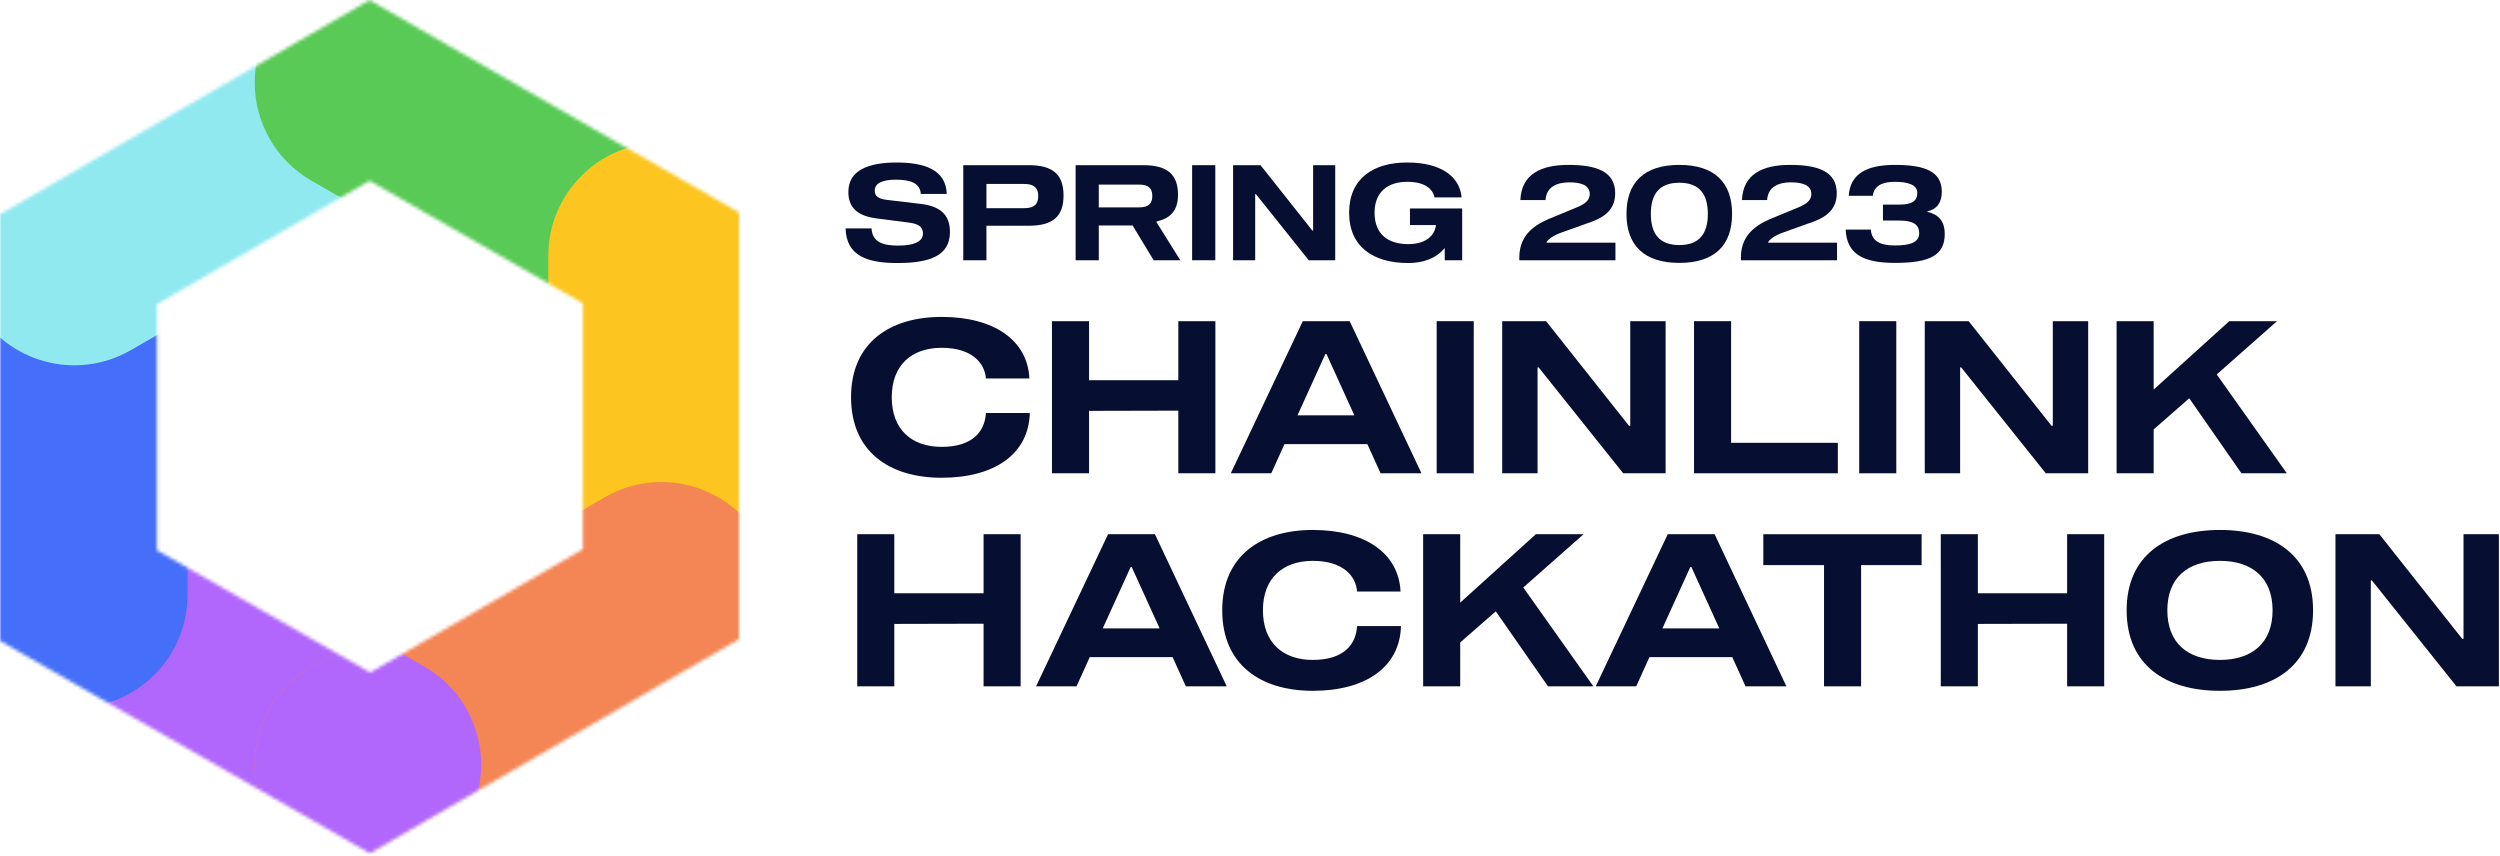 <svg width="751" height="257" viewBox="0 0 751 257" fill="none" xmlns="http://www.w3.org/2000/svg">
<mask id="mask0_9_232" style="mask-type:alpha" maskUnits="userSpaceOnUse" x="0" y="0" width="223" height="257">
<path d="M111.033 54.312L175.103 91.107V164.993L111.21 202.023L47.141 165.286V91.401L111.033 54.312ZM111.033 0L87.522 13.637L23.512 50.726L0 64.363V91.519V165.345V192.501L23.512 206.02L87.581 242.816L111.092 256.335L134.604 242.698L198.497 205.609L222.008 192.031V164.875V90.99V63.834L198.497 50.315L134.427 13.519L110.916 0H111.033Z" fill="black"/>
</mask>
<g mask="url(#mask0_9_232)">
<path fill-rule="evenodd" clip-rule="evenodd" d="M-7.091 161.808C2.294 145.551 23.081 139.981 39.338 149.367L127.533 200.287C143.789 209.672 149.359 230.459 139.974 246.716C130.588 262.972 109.801 268.542 93.544 259.157L5.349 208.237C-10.907 198.852 -16.477 178.064 -7.091 161.808Z" fill="#B167FB"/>
<path fill-rule="evenodd" clip-rule="evenodd" d="M22.344 212.664C3.572 212.664 -11.645 197.447 -11.645 178.676L-11.645 76.837C-11.645 58.066 3.572 42.848 22.344 42.848C41.115 42.848 56.332 58.066 56.332 76.837L56.332 178.676C56.332 197.447 41.115 212.664 22.344 212.664Z" fill="#456FF9"/>
<path fill-rule="evenodd" clip-rule="evenodd" d="M-7.11 92.737C-16.496 76.481 -10.926 55.694 5.331 46.308L93.526 -4.612C109.782 -13.997 130.569 -8.427 139.955 7.829C149.341 24.086 143.771 44.873 127.514 54.258L39.319 105.178C23.063 114.564 2.276 108.994 -7.11 92.737Z" fill="#91E9F0"/>
<path fill-rule="evenodd" clip-rule="evenodd" d="M228.15 92.737C237.536 76.481 231.966 55.694 215.709 46.308L127.514 -4.612C111.258 -13.997 90.471 -8.427 81.085 7.829C71.699 24.086 77.269 44.873 93.526 54.258L181.721 105.178C197.977 114.564 218.764 108.994 228.15 92.737Z" fill="#59CA56"/>
<path fill-rule="evenodd" clip-rule="evenodd" d="M198.696 212.664C217.468 212.664 232.685 197.447 232.685 178.676L232.685 76.837C232.685 58.066 217.468 42.848 198.696 42.848C179.925 42.848 164.708 58.066 164.708 76.837L164.708 178.676C164.708 197.447 179.925 212.664 198.696 212.664Z" fill="#FCC51F"/>
<path fill-rule="evenodd" clip-rule="evenodd" d="M228.131 161.808C218.746 145.551 197.959 139.981 181.702 149.367L93.507 200.287C77.251 209.672 71.681 230.459 81.066 246.716C90.452 262.972 111.239 268.542 127.496 259.157L215.691 208.237C231.947 198.852 237.517 178.064 228.131 161.808Z" fill="#F48554"/>
<path fill-rule="evenodd" clip-rule="evenodd" d="M102.478 262.747C99.419 261.999 96.415 260.809 93.55 259.156L92.385 258.483C87.855 255.634 83.934 251.671 81.073 246.715C71.687 230.458 77.257 209.671 93.513 200.285L110.526 190.463L127.539 200.285C143.796 209.671 149.365 230.458 139.98 246.715C137.118 251.671 133.197 255.634 128.667 258.483L127.502 259.156C124.638 260.809 121.633 261.999 118.574 262.747C115.949 263.386 113.246 263.714 110.526 263.715C107.806 263.714 105.104 263.386 102.478 262.747Z" fill="#B167FB"/>
</g>
<path d="M276.608 58.256L284.408 58.256C284.168 50.935 277.608 48.816 269.368 48.816C261.008 48.816 254.848 51.056 254.848 57.656C254.848 62.936 258.328 65.016 263.608 65.656L272.968 66.856C275.448 67.176 277.248 67.856 277.248 70.136C277.288 72.576 274.528 73.776 269.848 73.776C265.408 73.776 262.048 72.856 261.808 68.616H254.008C254.248 76.936 260.608 79.016 269.568 79.016C279.088 79.016 285.368 76.936 285.368 69.696C285.368 64.056 281.888 61.896 276.608 61.256L266.528 60.056C264.208 59.776 262.768 59.136 262.768 57.256C262.768 55.056 265.048 53.976 269.168 53.976C273.248 53.976 276.408 54.896 276.608 58.256Z" fill="#060E31"/>
<path d="M309.046 49.616H289.366V78.176H296.326V67.816H309.046C316.406 67.816 319.486 64.896 319.486 58.736C319.486 52.536 316.406 49.616 309.046 49.616ZM307.646 62.536H296.326V55.256H307.646C310.606 55.256 311.886 56.416 311.886 58.896C311.886 61.416 310.606 62.536 307.646 62.536Z" fill="#060E31"/>
<path d="M347.436 66.776V66.536C350.996 65.736 353.876 63.776 353.876 58.536C353.876 52.496 350.796 49.616 343.436 49.616H323.116V78.176H330.076V67.736H340.236L346.556 78.176H354.556L347.436 66.776ZM342.236 62.296H330.076V55.456H342.236C344.956 55.456 346.156 56.536 346.156 58.856C346.156 61.176 344.956 62.296 342.236 62.296Z" fill="#060E31"/>
<path d="M365.076 78.176V49.616L358.116 49.616V78.176H365.076Z" fill="#060E31"/>
<path d="M394.46 49.616V69.256H394.22L378.66 49.616H370.42V78.176L377.06 78.176V58.296H377.26L393.14 78.176H401.1V49.616H394.46Z" fill="#060E31"/>
<path d="M439.236 62.616H423.556V67.616H431.356C431.076 70.376 428.756 73.336 423.036 73.336C416.676 73.336 412.916 70.096 412.916 63.896C412.916 57.856 416.676 54.616 422.716 54.616C428.996 54.616 430.556 57.536 430.956 59.296H439.076C438.516 53.256 433.236 48.816 422.716 48.816C412.476 48.816 405.276 53.656 405.276 63.896C405.276 74.176 412.556 79.016 423.036 79.016C427.516 79.016 431.396 77.656 433.996 74.496V78.176H439.236V62.616Z" fill="#060E31"/>
<path d="M469.16 69.816L476.2 67.296C481.24 65.696 485.2 63.536 485.2 58.056C485.2 51.456 479.52 49.536 471.16 49.536C462.88 49.536 457.04 52.336 456.72 60.096L464.28 60.096C464.52 55.976 467.96 54.776 471.4 54.776C474.84 54.776 477.56 55.576 477.56 58.296C477.56 60.456 475.68 61.536 472.8 62.656L466.8 65.136C462.32 66.896 456.4 69.656 456.4 77.336V78.176H485.28V72.896H464.52C464.92 71.936 466.64 70.696 469.16 69.816Z" fill="#060E31"/>
<path d="M504.476 49.536C493.836 49.536 488.596 54.856 488.596 64.256C488.596 73.656 493.836 78.976 504.476 78.976C515.076 78.976 520.316 73.656 520.316 64.256C520.316 54.856 515.076 49.536 504.476 49.536ZM504.476 73.616C498.516 73.616 495.916 70.296 495.916 64.256C495.916 58.216 498.516 54.896 504.476 54.896C510.396 54.896 513.036 58.216 513.036 64.256C513.036 70.296 510.396 73.616 504.476 73.616Z" fill="#060E31"/>
<path d="M535.723 69.816L542.763 67.296C547.803 65.696 551.763 63.536 551.763 58.056C551.763 51.456 546.083 49.536 537.723 49.536C529.443 49.536 523.603 52.336 523.283 60.096H530.843C531.083 55.976 534.523 54.776 537.963 54.776C541.403 54.776 544.123 55.576 544.123 58.296C544.123 60.456 542.243 61.536 539.363 62.656L533.363 65.136C528.883 66.896 522.963 69.656 522.963 77.336V78.176H551.843V72.896H531.083C531.483 71.936 533.203 70.696 535.723 69.816Z" fill="#060E31"/>
<path d="M579.039 63.656V63.456C581.799 62.896 583.319 60.856 583.319 57.616C583.319 51.536 578.319 49.536 569.239 49.536C560.919 49.536 555.799 52.096 555.359 58.816H562.599C562.919 55.776 565.519 54.616 569.239 54.616C572.919 54.616 575.959 55.416 575.959 57.936C575.959 60.416 574.279 61.456 570.719 61.456H565.639V66.256H570.399C574.559 66.256 576.519 67.296 576.519 70.096C576.519 72.936 573.519 73.736 569.239 73.736C564.839 73.736 562.239 72.456 561.999 68.976H554.439C554.759 76.176 559.479 78.976 569.239 78.976C579.759 78.976 584.199 76.656 584.199 70.296C584.199 66.456 582.359 64.416 579.039 63.656Z" fill="#060E31"/>
<path d="M296.168 113.696L309.224 113.696C308.712 102.304 298.728 95.2 282.856 95.2C267.304 95.2 255.656 102.944 255.656 119.328C255.656 135.776 267.304 143.52 282.856 143.52C298.728 143.52 309.032 136.416 309.352 124.064L296.168 124.064C295.848 129.696 292.072 134.24 282.856 134.24C273.896 134.24 267.88 129.056 267.88 119.328C267.88 109.664 273.896 104.48 282.856 104.48C292.072 104.48 295.848 109.152 296.168 113.696Z" fill="#060E31"/>
<path d="M353.964 96.48V114.208H327.148V96.48L316.012 96.48V142.176H327.148V123.424L353.964 123.36V142.176H365.1V96.48L353.964 96.48Z" fill="#060E31"/>
<path d="M414.724 142.176H427.012L405.444 96.48H391.364L369.732 142.176H381.892L385.86 133.408L410.756 133.408L414.724 142.176ZM389.764 124.768L398.148 106.336H398.468L406.852 124.768H389.764Z" fill="#060E31"/>
<path d="M442.711 142.176V96.48H431.575V142.176H442.711Z" fill="#060E31"/>
<path d="M489.726 96.48V127.904H489.342L464.446 96.48H451.262V142.176H461.886V110.368H462.206L487.614 142.176H500.35V96.48L489.726 96.48Z" fill="#060E31"/>
<path d="M552.087 142.176V133.024H520.023V96.48H508.887V142.176H552.087Z" fill="#060E31"/>
<path d="M569.648 142.176V96.48H558.512V142.176H569.648Z" fill="#060E31"/>
<path d="M616.664 96.48V127.904H616.28L591.384 96.48H578.2V142.176H588.824V110.368H589.144L614.552 142.176H627.288V96.48H616.664Z" fill="#060E31"/>
<path d="M665.905 112.48L684.017 96.48L669.681 96.48L646.961 117.024V96.48H635.825V142.176H646.961V128.992L657.649 119.648L673.329 142.176H686.961L665.905 112.48Z" fill="#060E31"/>
<path d="M295.464 160.48V178.208H268.648V160.48H257.512V206.176H268.648V187.424L295.464 187.36V206.176H306.6V160.48H295.464Z" fill="#060E31"/>
<path d="M356.224 206.176H368.512L346.944 160.48H332.864L311.232 206.176H323.392L327.36 197.408L352.256 197.408L356.224 206.176ZM331.264 188.768L339.648 170.336H339.968L348.352 188.768L331.264 188.768Z" fill="#060E31"/>
<path d="M407.668 177.696H420.724C420.212 166.304 410.228 159.2 394.356 159.2C378.804 159.2 367.156 166.944 367.156 183.328C367.156 199.776 378.804 207.52 394.356 207.52C410.228 207.52 420.532 200.416 420.852 188.064H407.668C407.348 193.696 403.572 198.24 394.356 198.24C385.396 198.24 379.38 193.056 379.38 183.328C379.38 173.664 385.396 168.48 394.356 168.48C403.572 168.48 407.348 173.152 407.668 177.696Z" fill="#060E31"/>
<path d="M457.592 176.48L475.704 160.48L461.368 160.48L438.648 181.024V160.48H427.512V206.176H438.648V192.992L449.336 183.648L465.016 206.176H478.648L457.592 176.48Z" fill="#060E31"/>
<path d="M524.349 206.176H536.637L515.069 160.48H500.989L479.357 206.176H491.517L495.485 197.408L520.381 197.408L524.349 206.176ZM499.389 188.768L507.773 170.336H508.093L516.477 188.768H499.389Z" fill="#060E31"/>
<path d="M577.25 160.48H529.698V169.76H547.938V206.176H559.074V169.76H577.25V160.48Z" fill="#060E31"/>
<path d="M620.964 160.48V178.208H594.148V160.48H583.012V206.176H594.148V187.424L620.964 187.36V206.176H632.1V160.48H620.964Z" fill="#060E31"/>
<path d="M666.876 159.2C650.492 159.2 638.844 166.944 638.844 183.328C638.844 199.776 650.492 207.52 666.876 207.52C683.196 207.52 694.844 199.776 694.844 183.328C694.844 166.944 683.196 159.2 666.876 159.2ZM666.876 198.24C657.084 198.24 651.068 193.056 651.068 183.328C651.068 173.664 657.084 168.48 666.876 168.48C676.604 168.48 682.684 173.664 682.684 183.328C682.684 193.056 676.604 198.24 666.876 198.24Z" fill="#060E31"/>
<path d="M740.039 160.48V191.904H739.655L714.759 160.48H701.575V206.176H712.199V174.368H712.519L737.927 206.176H750.663V160.48L740.039 160.48Z" fill="#060E31"/>
</svg>
